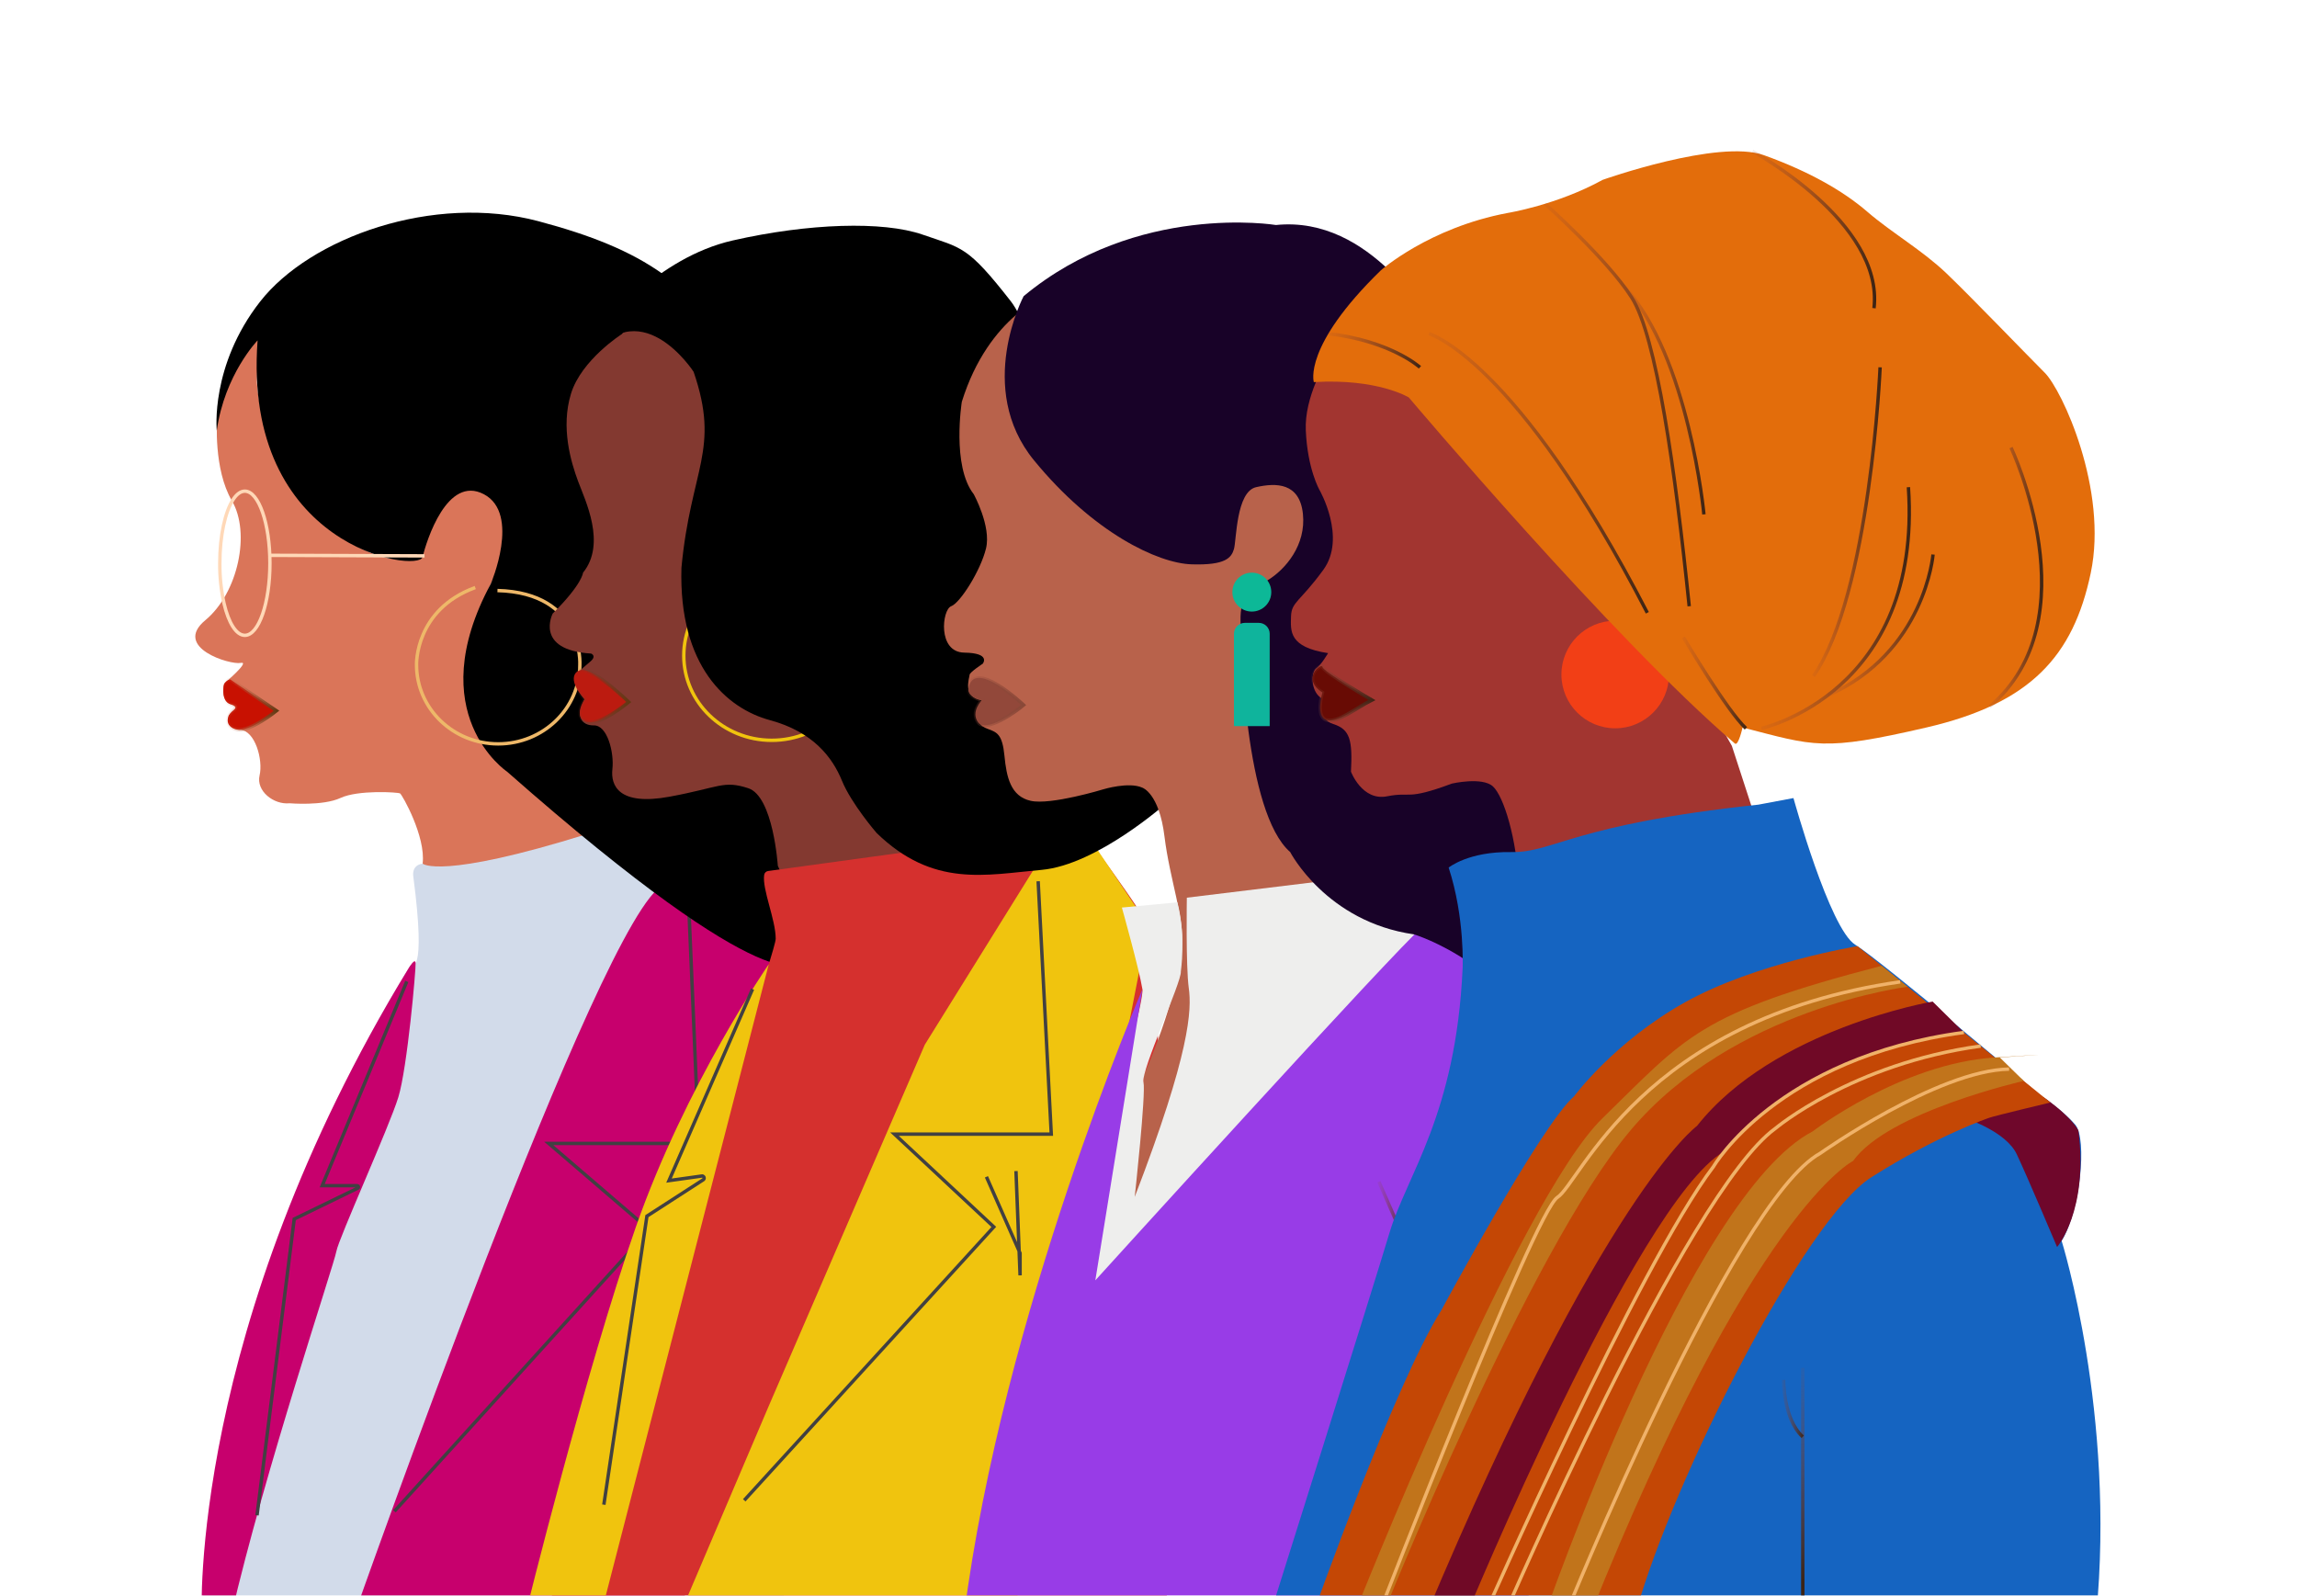<svg width="675" height="469" viewBox="0 0 675 469" fill="none" xmlns="http://www.w3.org/2000/svg">
<g clip-path="url(#clip0_2303_12391)">
<path d="M63.8 123.218C63.8 123.218 62.672 137.857 68.165 147.184C73.657 156.511 70.035 174.206 60.346 182.242C50.657 190.279 67.641 195.422 70.709 194.799C73.776 194.175 65.845 200.865 65.845 200.865C65.845 200.865 64.598 205.897 67.859 206.982C71.12 208.067 67.236 210.099 67.236 210.099C67.236 210.099 66.032 214.32 70.496 214.463C74.961 214.607 77.355 223.273 76.282 227.856C75.21 232.438 80.428 236.528 85.111 236.042C85.111 236.042 94.881 236.89 100.074 234.477C105.268 232.064 116.958 232.787 117.563 233.149C118.168 233.511 125.163 245.818 124.197 253.78C123.23 261.742 129.87 268.251 129.87 268.251L181.737 255.226L173.793 244.819C173.443 244.576 154.239 226.636 149.009 222.062C147.494 215.996 136.834 222.145 138.281 188.047C138.281 188.047 139.571 179.842 147.77 164.567C147.77 164.567 153.922 146.932 143.472 141.945C143.472 141.945 134.878 137.034 127.153 148.294C127.153 148.294 125.542 153.404 122.724 162.089C122.724 162.089 118.18 168.426 103.304 159.579C103.304 159.579 77.891 144.142 75.478 112.294C75.478 112.294 75.64 103.927 76.563 100.448C77.486 96.969 66.399 103.493 63.8 123.218Z" fill="#DA7559"/>
<path d="M81.245 208.865L67.66 199.656C67.142 199.756 66.67 200.021 66.314 200.411C65.958 200.8 65.737 201.294 65.683 201.819C65.447 203.69 65.683 206.408 67.859 206.975C70.035 207.543 69.268 208.179 68.059 209.183C66.849 210.186 65.708 213.435 69.537 214.345C73.365 215.255 81.245 208.865 81.245 208.865Z" fill="#C81101" stroke="url(#paint0_linear_2303_12391)" strokeWidth="0.367" stroke-miterlimit="10"/>
<path d="M124.19 253.78C124.19 253.78 129.178 258.612 172.634 245.051L226.191 281.35L230.424 474.827H59.292C59.292 474.827 62.971 376.05 120.736 283.489C120.736 283.489 125.4 287.753 121.459 257.596C121.459 257.596 120.755 254.26 124.19 253.78Z" fill="#D2DBEA"/>
<path d="M195.017 260.052L226.814 281.736L200.429 474.808H104.008C104.008 474.808 177.011 267.378 195.017 260.052Z" fill="#C7006D"/>
<path d="M67.959 474.677L59.274 474.808C59.274 474.808 55.414 390.527 120.069 284.523C120.069 284.523 122.027 281.238 122.133 283.008C122.239 284.779 119.707 313.727 117.058 322.412C114.408 331.097 99.444 364.079 98.84 367.733C98.235 371.386 77.629 432.73 67.959 474.677Z" fill="#C7006D"/>
<path d="M115.911 444.084L190.859 361.417L161.262 336.004H205.336L202.399 266.106" stroke="#414042" strokeWidth="0.733" strokeLinejoin="round"/>
<path d="M75.534 445.274L86.464 358.212L105.168 349.122C105.241 349.083 105.299 349.022 105.333 348.947C105.367 348.872 105.376 348.788 105.358 348.707C105.339 348.627 105.295 348.555 105.231 348.502C105.167 348.45 105.088 348.42 105.006 348.417H94.675L119.545 288.395" stroke="#414042" strokeWidth="0.733" strokeLinejoin="round"/>
<path d="M79.319 165.527C79.319 177.217 76.021 186.694 71.949 186.694C69.406 186.694 67.161 182.997 65.839 177.342C64.975 173.453 64.557 169.479 64.592 165.496C64.592 157.334 66.201 150.252 68.551 146.723C69.574 145.189 70.734 144.329 71.962 144.329C76.021 144.36 79.319 153.837 79.319 165.527Z" stroke="#FFD8B7" strokeWidth="1.466" stroke-miterlimit="10"/>
<path d="M63.701 126.516C63.701 126.516 61.724 107.456 76.426 88.64C91.127 69.823 127.327 56.792 158.207 64.997C189.088 73.202 204.968 83.736 217.837 108.344C230.705 132.953 235.417 282.655 235.417 282.655C235.417 282.655 228.691 296.968 148.992 226.74C148.992 226.74 123.642 209.762 144.223 171.556C144.223 171.556 153.064 150.981 142.209 145.239C131.354 139.497 125.344 158.955 124.166 163.694C122.987 168.432 71.17 161.094 75.697 100.018C75.697 100.031 66.02 110.006 63.701 126.516Z" fill="black"/>
<path d="M139.659 172.653C121.865 179.168 122.407 195.354 122.407 195.354C122.407 208.191 133.15 218.591 146.398 218.591C159.647 218.591 170.396 208.191 170.396 195.354C170.396 195.354 171.68 174.206 146.186 173.532" stroke="#EEB869" strokeWidth="1.466" stroke-miterlimit="10" strokeLinecap="round"/>
<path d="M182.753 98.16C182.753 98.16 170.851 105.717 167.79 115.692C164.729 125.668 167.79 135.793 169.879 141.423C171.967 147.053 178.246 159.76 171.331 168.282C171.331 168.282 171.169 171.599 162.422 180.284C162.422 180.284 156.873 191.021 173.7 192.049C173.7 192.049 175.509 192.71 173.401 194.462C171.294 196.214 169.723 197.717 169.723 197.717C169.77 199.673 169.989 201.622 170.377 203.54C170.402 203.645 170.446 203.745 170.508 203.833L171.755 205.498C171.755 205.498 170.371 208.696 170.371 209.419C170.371 210.143 170.552 213.216 174.53 213.16C178.507 213.104 180.503 221.184 179.96 226.01C179.418 230.836 181.831 236.865 196.725 234.115C211.62 231.366 212.531 229.234 219.888 231.621C227.245 234.009 228.573 254.416 228.573 254.416L233.28 264.79L267.297 261.05L269.965 254.378L225.935 89.606C225.935 89.606 184.443 94.768 182.753 98.16Z" fill="#833930"/>
<path d="M225.698 255.949L317.474 243.362C317.474 243.362 336.515 268.612 338.766 274.567C341.017 280.521 342.949 474.808 342.949 474.808H160.078C160.078 474.808 227.949 281.961 227.949 275.851C227.949 270.24 223.934 261.311 224.557 257.103C224.597 256.813 224.73 256.544 224.936 256.336C225.142 256.128 225.409 255.993 225.698 255.949Z" fill="#D5302E"/>
<path d="M154.285 474.808H176.481L225.917 283.333C225.917 283.333 201.57 318.559 186.856 360.538C172.142 402.516 154.285 474.808 154.285 474.808Z" fill="#F0C40E"/>
<path d="M314.637 238.012L271.773 306.969L225.923 413.122L199.643 474.802H297.835L337.413 271.879L314.637 238.012Z" fill="#F0C40E"/>
<path d="M218.703 440.866L292.043 360.531L262.851 333.267H308.932L305.073 258.961" stroke="#414042" strokeWidth="0.733" stroke-miterlimit="10" strokeLinecap="round"/>
<path d="M289.873 345.811L299.761 368.25V374.765L298.558 344.122" stroke="#414042" strokeWidth="0.733" stroke-miterlimit="10" strokeLinecap="round"/>
<path d="M177.448 442.157L190.104 357.364L206.52 346.765C206.675 346.706 206.8 346.589 206.868 346.438C206.936 346.287 206.941 346.115 206.882 345.961C206.823 345.806 206.706 345.681 206.555 345.613C206.404 345.546 206.232 345.541 206.078 345.599L196.588 346.927L221.141 290.658" stroke="#414042" strokeWidth="0.733" stroke-miterlimit="10" strokeLinecap="round"/>
<path d="M226.79 217.543C241.066 217.543 252.639 206.4 252.639 192.654C252.639 178.908 241.066 167.765 226.79 167.765C212.513 167.765 200.94 178.908 200.94 192.654C200.94 206.4 212.513 217.543 226.79 217.543Z" stroke="#F0C40E" strokeWidth="1.466" stroke-miterlimit="10"/>
<path d="M172.217 106.889C172.217 106.889 172.703 98.447 177.691 95.666C177.691 95.666 193.053 75.715 215.33 70.659C237.607 65.602 259.478 64.904 271.119 68.944C282.759 72.984 284.212 72.105 297.055 88.546C309.899 104.987 342.956 235.836 342.956 235.836C342.956 235.836 322.45 254.173 306.04 255.619C289.63 257.065 274.242 260.925 257.589 244.758C257.589 244.758 250.189 236.198 247.414 229.402C244.64 222.606 238.972 215.062 226.266 211.627C213.559 208.191 199.406 195.784 200.248 166.836C203.023 137.533 211.708 132.258 203.827 109.258C203.821 109.227 187.498 84.057 172.217 106.889Z" fill="black"/>
<path d="M184.767 206.29C184.767 206.29 175.477 197.293 171.412 196.881C169.28 196.663 166.188 199.176 171.774 205.467C171.774 205.467 168.32 210.598 172.217 212.082C176.113 213.566 184.767 206.29 184.767 206.29Z" fill="#BC1B10" stroke="url(#paint1_linear_2303_12391)" strokeWidth="0.733" stroke-miterlimit="10"/>
<path d="M308.203 86.47C308.203 86.47 290.596 92.499 282.641 118.074C282.641 118.074 279.623 136.891 286.138 145.214C286.138 145.214 291.326 154.622 289.755 161.138C288.183 167.653 282.154 177.18 279.505 178.146C276.855 179.112 275.402 191.657 283.364 191.775C291.326 191.894 288.794 195.03 288.794 195.03C288.794 195.03 284.929 197.567 284.929 198.29C284.929 199.014 282.641 204.924 288.551 205.772C288.551 205.772 286.862 207.705 287.223 209.993C287.585 212.281 287.703 213.254 290.341 214.22C292.978 215.187 294.562 215.785 295.166 222.057C295.771 228.33 296.974 234.003 302.885 235.325C308.796 236.647 324.208 231.946 324.208 231.946C324.208 231.946 331.69 229.651 335.686 231.459C335.686 231.459 340.63 233.031 342.195 245.799C343.76 258.568 348.23 270.283 347.264 278.002C346.298 285.721 344.608 296.083 336.166 315.878L330.86 370.887L430.741 270.508L374.31 86.47C374.31 86.47 321.047 77.336 308.203 86.47Z" fill="#B8624B"/>
<path d="M300.809 207.175C300.809 207.175 285.901 192.991 284.598 202.455C284.598 202.455 283.931 204.681 288.557 205.766C288.557 205.766 285.122 209.133 287.423 212.256C289.723 215.38 298.396 209.264 300.809 207.175Z" fill="#92483A" stroke="url(#paint2_linear_2303_12391)" strokeWidth="0.733" stroke-miterlimit="10"/>
<path d="M345.992 265.152L329.676 266.686C329.676 266.686 334.745 284.735 335.711 290.671C336.677 296.606 307.48 395.028 307.48 395.028L336.914 399.854L420.61 276.562L396.294 258.001L348.766 263.787C348.766 263.787 348.449 283.975 349.334 290.328C350.219 296.681 349.814 309.226 333.448 351.728C333.448 351.728 336.783 321.358 336.023 317.985C335.262 314.612 347.326 288.37 347.002 285.502C346.971 285.502 348.592 275.408 345.992 265.152Z" fill="#EEEEED"/>
<path d="M283.276 474.808H449.582L437.998 289.362C437.998 289.362 425.778 265.882 418.047 272.316C410.316 278.75 321.876 376.231 321.876 376.231L335.711 290.69C335.711 290.69 294.536 386.206 283.276 474.808Z" fill="#983CE7"/>
<path d="M405.191 347.258L413.234 365.594" stroke="url(#paint3_linear_2303_12391)" strokeWidth="0.733" stroke-miterlimit="10"/>
<path d="M422.237 95.392C419.668 94.768 403.258 63.227 374.952 66.12C374.952 66.12 334.102 59.367 300.809 87.031C300.809 87.031 286.469 114.053 303.864 135.282C321.259 156.511 340.212 165.521 350.182 165.832C360.151 166.144 361.859 163.906 362.614 161.331C363.368 158.756 363.237 144.497 369.123 143.156C375.008 141.816 381.91 141.828 382.877 150.994C383.843 160.159 377.783 167.329 372.427 170.564C367.072 173.8 364.416 175.004 364.54 182.479C364.665 189.955 365.787 238.754 379.136 250.382C379.136 250.382 389.735 270.857 415.485 274.56C415.485 274.56 423.041 276.811 431.888 282.921C440.735 289.031 487.702 230.487 487.702 230.487L422.237 95.392Z" fill="#180228"/>
<path d="M367.863 179.711C371.021 179.711 373.581 177.151 373.581 173.994C373.581 170.836 371.021 168.276 367.863 168.276C364.706 168.276 362.146 170.836 362.146 173.994C362.146 177.151 364.706 179.711 367.863 179.711Z" fill="#0DB897"/>
<path d="M365.819 183.028H369.909C370.759 183.028 371.574 183.365 372.175 183.966C372.776 184.567 373.113 185.382 373.113 186.232V213.366H362.614V186.232C362.614 185.382 362.952 184.567 363.553 183.966C364.154 183.365 364.969 183.028 365.819 183.028Z" fill="#0FB49C"/>
<path d="M391.786 102.63C389.75 105.73 388.021 109.021 386.624 112.456C384.928 116.615 383.507 121.609 383.725 126.435C384.211 137.857 387.746 143.967 387.746 143.967C387.746 143.967 395.789 157.958 388.875 167.447C381.96 176.936 379.523 176.799 379.385 181.12C379.248 185.441 378.718 190.179 390.271 191.925C390.271 191.925 388.282 195.36 386.805 196.389C385.327 197.418 385.053 202.811 388.052 204.98C391.051 207.15 386.867 211.215 391.793 212.761C396.718 214.308 397.485 217.469 396.999 226.758C396.999 226.758 400.259 235.443 407.598 233.997C414.936 232.55 413.028 235.319 426.657 230.256C426.657 230.256 435.586 228.205 438.722 231.098C441.858 233.991 445.717 246.18 446.44 261.025C447.163 275.87 521.956 259.217 521.956 259.217L508.925 219.171L427.15 74.805C427.15 74.805 410.79 80.597 391.786 102.63Z" fill="#A23530"/>
<path d="M474.646 214.015C483.375 214.015 490.451 206.938 490.451 198.209C490.451 189.48 483.375 182.404 474.646 182.404C465.917 182.404 458.841 189.48 458.841 198.209C458.841 206.938 465.917 214.015 474.646 214.015Z" fill="#F23F16"/>
<path d="M386.082 112.282C386.082 112.282 382.758 101.826 405.758 79.456C405.758 79.456 419.918 66.912 443.074 62.572C443.074 62.572 457.551 60.24 470.98 52.84C470.98 52.84 504.997 40.775 518.364 45.601C531.732 50.427 541.689 56.138 548.765 62.248C555.842 68.358 564.845 73.508 571.921 80.26C578.998 87.012 595.725 104.389 600.875 109.532C606.025 114.676 619.53 143.954 614.386 168.401C609.242 192.847 596.667 206.695 566.117 213.771C535.566 220.848 533.303 219.239 512.074 213.771C512.074 213.771 510.827 219.345 509.823 218.491C473.954 187.791 413.988 116.783 413.988 116.783C413.988 116.783 404.836 111.153 386.082 112.282Z" fill="#E36D0B"/>
<path d="M419.918 98.048C419.918 98.048 445.48 105.286 484.086 180.072" stroke="url(#paint4_linear_2303_12391)" strokeWidth="0.55" stroke-miterlimit="10"/>
<path d="M417.262 107.936C417.262 107.936 408.814 100.218 390.359 98.048" stroke="url(#paint5_linear_2303_12391)" strokeWidth="0.55" stroke-miterlimit="10"/>
<path d="M494.703 187.317C494.703 187.317 507.509 208.89 513.046 214.027" stroke="url(#paint6_linear_2303_12391)" strokeWidth="0.55" stroke-miterlimit="10"/>
<path d="M454.015 59.891C454.015 59.891 472.265 76.102 479.503 87.43C486.742 98.759 492.291 138.094 496.393 178.146" stroke="url(#paint7_linear_2303_12391)" strokeWidth="0.55" stroke-miterlimit="10"/>
<path d="M517.623 214.021C517.623 214.021 564.907 203.715 560.805 143.163" stroke="url(#paint8_linear_2303_12391)" strokeWidth="0.55" stroke-miterlimit="10"/>
<path d="M568.043 162.946C568.043 162.946 565.68 191.825 536.925 204.45" stroke="url(#paint9_linear_2303_12391)" strokeWidth="0.55" stroke-miterlimit="10"/>
<path d="M590.962 131.529C590.962 131.529 614.935 182.03 584.615 207.692" stroke="url(#paint10_linear_2303_12391)" strokeWidth="0.55" stroke-miterlimit="10"/>
<path d="M500.714 151.156C500.714 151.156 496.287 104.626 477.265 84.219" stroke="url(#paint11_linear_2303_12391)" strokeWidth="0.55" stroke-miterlimit="10"/>
<path d="M514.991 44.473C514.991 44.473 553.597 65.234 550.698 90.566" stroke="url(#paint12_linear_2303_12391)" strokeWidth="0.55" stroke-miterlimit="10"/>
<path d="M552.487 107.936C552.487 107.936 549.626 174.524 532.898 198.652" stroke="url(#paint13_linear_2303_12391)" strokeWidth="0.55" stroke-miterlimit="10"/>
<path d="M425.703 254.946C425.703 254.946 431.496 250.176 444.04 250.388C456.584 250.6 462.214 242.239 516.737 236.447L527.031 234.514C527.031 234.514 537.63 272.958 545.205 277.622C552.78 282.285 599.959 322.175 599.959 322.175C599.959 322.175 606.325 326.353 609.86 330.536C613.395 334.72 611.312 355.787 605.838 364.634C605.838 364.634 621.762 415.46 615.976 474.808H373.113C373.113 474.808 403.271 379.111 408.333 362.221C413.396 345.331 427.873 327.481 429.806 284.536C429.806 284.536 430.529 269.741 425.703 254.946Z" fill="#1564C1"/>
<path d="M578.056 328.809C578.056 328.809 589.515 332.55 592.651 339.184C595.788 345.817 604.497 366.442 604.497 366.442C604.497 366.442 613.787 355.693 610.77 332.238C610.77 332.238 609.354 328.79 601.193 322.886C593.032 316.982 578.056 328.809 578.056 328.809Z" fill="#6F072B"/>
<path d="M584.615 328.447C584.615 328.447 569.334 333.591 549.869 345.973C530.404 358.355 491.811 434.438 480.869 473.356L385.658 474.808C385.658 474.808 409.78 406.781 423.615 384.897C423.615 384.897 452.887 330.536 462.538 322.175C462.538 322.175 474.422 306.089 495.177 294.512C515.933 282.934 545.841 278.033 545.841 278.033L602.515 323.977C602.515 323.977 586.23 327.861 584.615 328.447Z" fill="#C44705"/>
<path d="M529.768 401.943V474.802" stroke="url(#paint14_linear_2303_12391)" strokeWidth="1.466" stroke-miterlimit="10"/>
<path d="M524.138 405.484C524.138 405.484 523.976 416.906 529.749 422.212" stroke="url(#paint15_linear_2303_12391)" strokeWidth="1.466" stroke-miterlimit="10"/>
<path d="M397.89 474.621C397.89 474.621 446.129 352.732 470.899 328.603C495.67 304.475 498.956 297.847 552.949 283.794L560.555 289.96C560.555 289.96 509.337 296.357 479.223 332.064C449.109 367.77 406.226 474.84 406.226 474.84L397.89 474.621Z" fill="#C1741B"/>
<path d="M405.104 474.509C405.104 474.509 450.917 356.192 457.669 351.846C464.421 347.501 482.402 299.474 558.392 288.52" stroke="#F0B269" strokeWidth="0.733" stroke-miterlimit="10"/>
<path d="M419.007 474.808H430.853C430.853 474.808 480.731 354.016 506.294 338.579C506.294 338.579 530.834 308.029 577.127 303.39L567.925 294.306C567.925 294.306 521.226 302.268 498.681 330.86C498.681 330.86 471.18 350.481 419.007 474.808Z" fill="#700926"/>
<path d="M436.159 474.808C436.159 474.808 481.517 371.791 503.551 342.762C503.551 342.762 522.174 310.822 577.121 303.39" stroke="#F0B269" strokeWidth="0.733" stroke-miterlimit="10"/>
<path d="M442.107 474.509C442.107 474.509 495.664 350.4 521.725 331.583C521.725 331.583 544.17 312.624 582.046 307.386" stroke="#F0B269" strokeWidth="0.733" stroke-miterlimit="10"/>
<path d="M467.202 474.808H453.853C453.853 474.808 496.636 351.123 532.661 332.469C532.661 332.469 558.666 312.518 586.193 310.747C613.719 308.976 587.664 310.747 587.664 310.747L594.703 317.624C594.703 317.624 554.857 326.658 544.563 341.135C544.563 341.154 514.992 355.544 467.202 474.808Z" fill="#C1741B"/>
<path d="M459.964 474.808C459.964 474.808 509.181 353.056 534.912 338.891C534.912 338.891 569.353 314.519 590.401 314.157" stroke="#F0B269" strokeWidth="0.733" stroke-miterlimit="10"/>
<path d="M403.146 205.71C403.146 205.71 388.775 197.343 388.613 195.996C388.451 194.649 382.16 199.375 388.613 203.478C388.613 203.478 386.48 210.654 389.81 211.583C393.139 212.512 398.32 208.116 403.146 205.71Z" fill="#680B04" stroke="url(#paint16_linear_2303_12391)" strokeWidth="0.733" stroke-miterlimit="10"/>
<path d="M124.751 163.345L79.319 163.182" stroke="#FFD8B7" strokeWidth="0.733" stroke-miterlimit="10"/>
</g>
<defs>
<linearGradient id="paint0_linear_2303_12391" x1="65.453" y1="207.038" x2="81.507" y2="207.038" gradientUnits="userSpaceOnUse">
<stop stop-color="#DE765B" stop-opacity="0"/>
<stop offset="1" stop-color="#603913"/>
</linearGradient>
<linearGradient id="paint1_linear_2303_12391" x1="168.301" y1="204.575" x2="185.229" y2="204.575" gradientUnits="userSpaceOnUse">
<stop stop-color="#833930" stop-opacity="0"/>
<stop offset="1" stop-color="#603913"/>
</linearGradient>
<linearGradient id="paint2_linear_2303_12391" x1="284.243" y1="206.165" x2="301.27" y2="206.165" gradientUnits="userSpaceOnUse">
<stop stop-color="#92483A" stop-opacity="0.1"/>
<stop offset="1" stop-color="#884838"/>
</linearGradient>
<linearGradient id="paint3_linear_2303_12391" x1="404.904" y1="356.429" x2="413.521" y2="356.429" gradientUnits="userSpaceOnUse">
<stop stop-color="#92483A" stop-opacity="0.1"/>
<stop offset="1" stop-color="#3C2415"/>
</linearGradient>
<linearGradient id="paint4_linear_2303_12391" x1="419.849" y1="139.004" x2="484.298" y2="139.004" gradientUnits="userSpaceOnUse">
<stop stop-color="#92483A" stop-opacity="0.1"/>
<stop offset="1" stop-color="#3C2415"/>
</linearGradient>
<linearGradient id="paint5_linear_2303_12391" x1="390.327" y1="102.961" x2="417.418" y2="102.961" gradientUnits="userSpaceOnUse">
<stop stop-color="#92483A" stop-opacity="0.1"/>
<stop offset="1" stop-color="#3C2415"/>
</linearGradient>
<linearGradient id="paint6_linear_2303_12391" x1="494.504" y1="200.691" x2="513.208" y2="200.691" gradientUnits="userSpaceOnUse">
<stop stop-color="#92483A" stop-opacity="0.1"/>
<stop offset="1" stop-color="#3C2415"/>
</linearGradient>
<linearGradient id="paint7_linear_2303_12391" x1="453.86" y1="118.941" x2="496.624" y2="118.941" gradientUnits="userSpaceOnUse">
<stop stop-color="#92483A" stop-opacity="0.1"/>
<stop offset="1" stop-color="#3C2415"/>
</linearGradient>
<linearGradient id="paint8_linear_2303_12391" x1="517.573" y1="178.695" x2="561.291" y2="178.695" gradientUnits="userSpaceOnUse">
<stop stop-color="#92483A" stop-opacity="0.1"/>
<stop offset="1" stop-color="#3C2415"/>
</linearGradient>
<linearGradient id="paint9_linear_2303_12391" x1="536.832" y1="183.795" x2="568.28" y2="183.795" gradientUnits="userSpaceOnUse">
<stop stop-color="#92483A" stop-opacity="0.1"/>
<stop offset="1" stop-color="#3C2415"/>
</linearGradient>
<linearGradient id="paint10_linear_2303_12391" x1="584.466" y1="169.648" x2="600.196" y2="169.648" gradientUnits="userSpaceOnUse">
<stop stop-color="#92483A" stop-opacity="0.1"/>
<stop offset="1" stop-color="#3C2415"/>
</linearGradient>
<linearGradient id="paint11_linear_2303_12391" x1="477.097" y1="117.6" x2="500.945" y2="117.6" gradientUnits="userSpaceOnUse">
<stop stop-color="#92483A" stop-opacity="0.1"/>
<stop offset="1" stop-color="#3C2415"/>
</linearGradient>
<linearGradient id="paint12_linear_2303_12391" x1="514.86" y1="67.429" x2="551.066" y2="67.429" gradientUnits="userSpaceOnUse">
<stop stop-color="#92483A" stop-opacity="0.1"/>
<stop offset="1" stop-color="#3C2415"/>
</linearGradient>
<linearGradient id="paint13_linear_2303_12391" x1="532.704" y1="153.357" x2="552.718" y2="153.357" gradientUnits="userSpaceOnUse">
<stop stop-color="#92483A" stop-opacity="0.1"/>
<stop offset="1" stop-color="#3C2415"/>
</linearGradient>
<linearGradient id="paint14_linear_2303_12391" x1="529.768" y1="400.755" x2="529.768" y2="465.013" gradientUnits="userSpaceOnUse">
<stop stop-color="#92483A" stop-opacity="0.1"/>
<stop offset="1" stop-color="#3C2415"/>
</linearGradient>
<linearGradient id="paint15_linear_2303_12391" x1="523.514" y1="414.076" x2="530.186" y2="414.076" gradientUnits="userSpaceOnUse">
<stop stop-color="#92483A" stop-opacity="0.1"/>
<stop offset="1" stop-color="#3C2415"/>
</linearGradient>
<linearGradient id="paint16_linear_2303_12391" x1="385.396" y1="203.74" x2="403.801" y2="203.74" gradientUnits="userSpaceOnUse">
<stop stop-color="#92483A" stop-opacity="0.1"/>
<stop offset="1" stop-color="#3C2415"/>
</linearGradient>
<clipPath id="clip0_2303_12391">
<rect width="674.104" height="468.813" fill="white" transform="scale(1)"/>
</clipPath>
</defs>
</svg>
